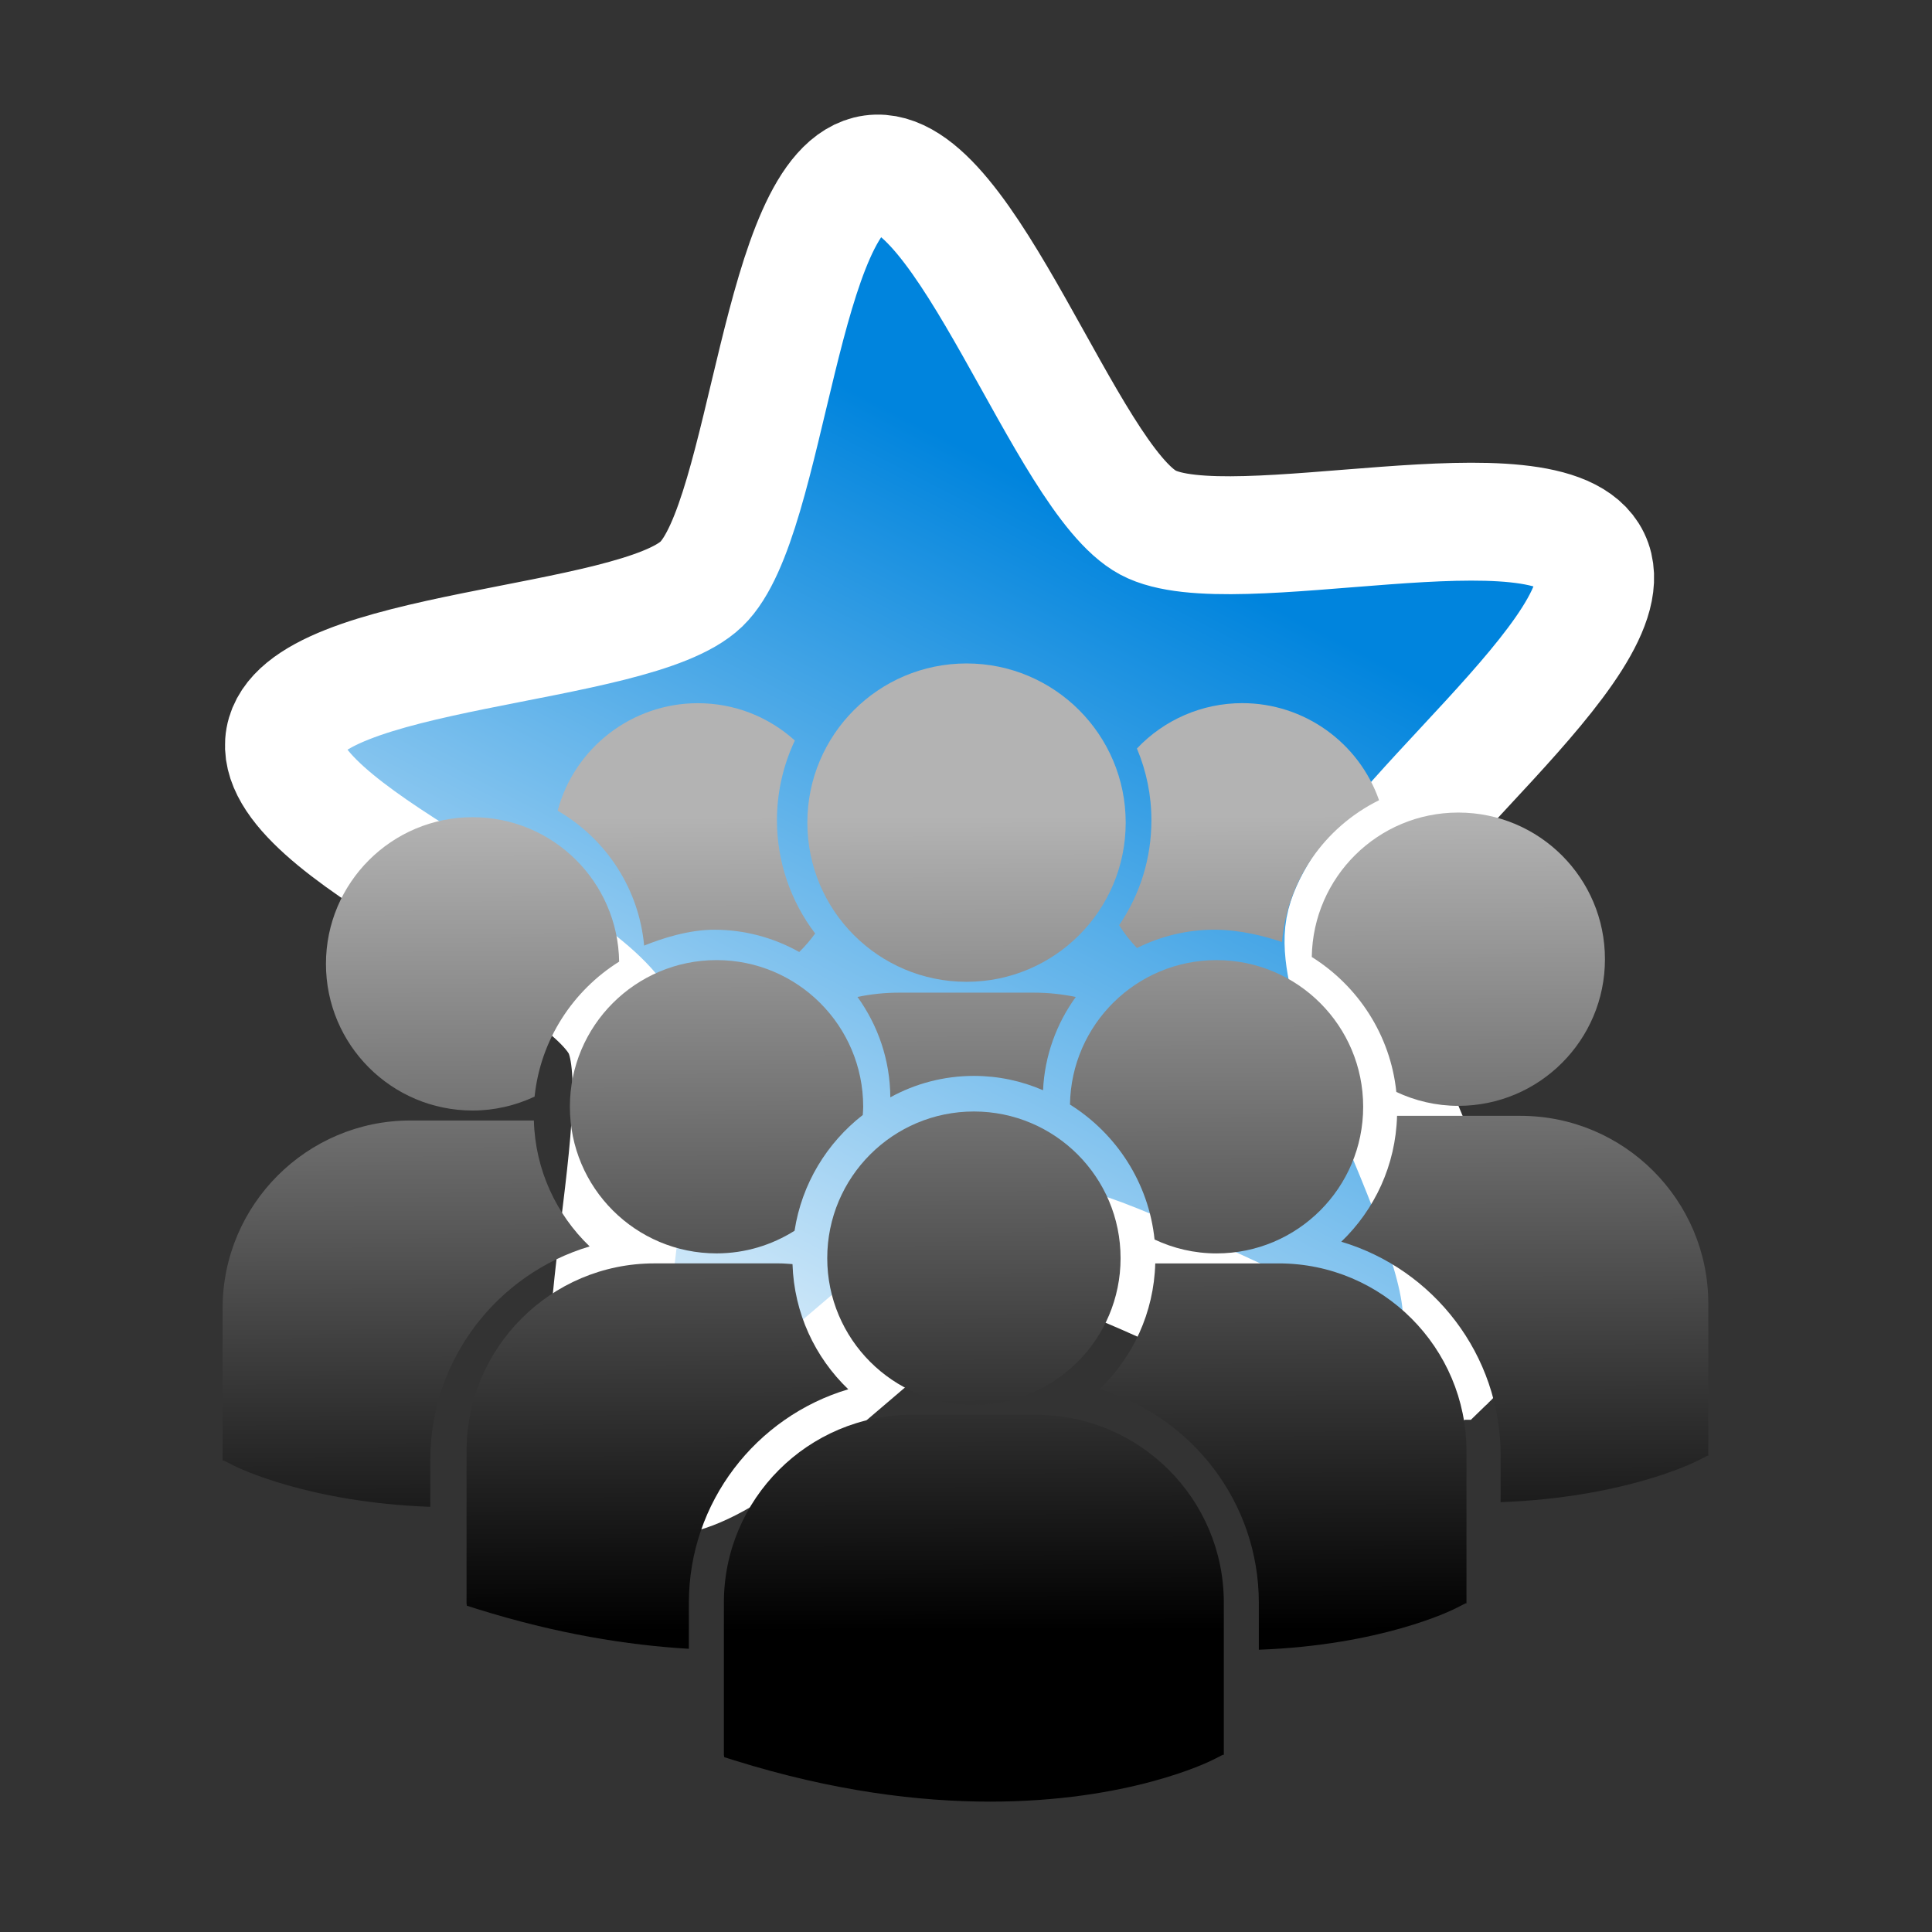 <?xml version="1.0" encoding="UTF-8" standalone="no"?>
<!-- Generator: Adobe Illustrator 16.0.0, SVG Export Plug-In . SVG Version: 6.00 Build 0)  -->

<svg
   xmlns:dc="http://purl.org/dc/elements/1.1/"
   xmlns:cc="http://creativecommons.org/ns#"
   xmlns:rdf="http://www.w3.org/1999/02/22-rdf-syntax-ns#"
   xmlns:svg="http://www.w3.org/2000/svg"
   xmlns="http://www.w3.org/2000/svg"
   xmlns:xlink="http://www.w3.org/1999/xlink"
   xmlns:sodipodi="http://sodipodi.sourceforge.net/DTD/sodipodi-0.dtd"
   xmlns:inkscape="http://www.inkscape.org/namespaces/inkscape"
   version="1.1"
   id="Capa_1"
   x="0px"
   y="0px"
   width="97.968px"
   height="97.968px"
   viewBox="0 0 97.968 97.968"
   style="enable-background:new 0 0 97.968 97.968;"
   xml:space="preserve"
   sodipodi:docname="crowdanki.svg"
   inkscape:version="0.92.5 (2060ec1f9f, 2020-04-08)"><rect x="0" y="0" width="97.968" height="97.968" fill="#333333" stroke="none"/><defs
   id="defs67"><linearGradient
     inkscape:collect="always"
     id="linearGradient4583"><stop
       style="stop-color:#000000;stop-opacity:1;"
       offset="0"
       id="stop4579" /><stop
       style="stop-color:#b3b3b3;stop-opacity:1"
       offset="1"
       id="stop4581" /></linearGradient><linearGradient
     inkscape:collect="always"
     xlink:href="#linearGradient4583"
     id="linearGradient4585"
     x1="52.836"
     y1="75.219"
     x2="52.689"
     y2="21.503"
     gradientUnits="userSpaceOnUse" /><linearGradient
     inkscape:collect="always"
     xlink:href="#linearGradient4583"
     id="linearGradient4587"
     gradientUnits="userSpaceOnUse"
     x1="52.836"
     y1="75.219"
     x2="52.689"
     y2="21.503" /><linearGradient
     inkscape:collect="always"
     xlink:href="#linearGradient4583"
     id="linearGradient4589"
     gradientUnits="userSpaceOnUse"
     x1="52.836"
     y1="75.219"
     x2="52.689"
     y2="21.503" /><linearGradient
     inkscape:collect="always"
     xlink:href="#linearGradient4583"
     id="linearGradient4591"
     gradientUnits="userSpaceOnUse"
     x1="52.836"
     y1="75.219"
     x2="52.689"
     y2="21.503" /><linearGradient
     inkscape:collect="always"
     xlink:href="#linearGradient4583"
     id="linearGradient4593"
     gradientUnits="userSpaceOnUse"
     x1="52.836"
     y1="75.219"
     x2="52.689"
     y2="21.503" /><linearGradient
     inkscape:collect="always"
     xlink:href="#linearGradient4583"
     id="linearGradient4595"
     gradientUnits="userSpaceOnUse"
     x1="52.836"
     y1="75.219"
     x2="52.689"
     y2="21.503" /><linearGradient
     inkscape:collect="always"
     xlink:href="#linearGradient4583"
     id="linearGradient4597"
     gradientUnits="userSpaceOnUse"
     x1="52.836"
     y1="75.219"
     x2="52.689"
     y2="21.503" /><linearGradient
     inkscape:collect="always"
     xlink:href="#linearGradient4583"
     id="linearGradient4599"
     gradientUnits="userSpaceOnUse"
     x1="52.836"
     y1="75.219"
     x2="52.689"
     y2="21.503" /><linearGradient
     inkscape:collect="always"
     xlink:href="#linearGradient4583"
     id="linearGradient4601"
     gradientUnits="userSpaceOnUse"
     x1="52.836"
     y1="75.219"
     x2="52.689"
     y2="21.503" /><linearGradient
     inkscape:collect="always"
     xlink:href="#linearGradient4583"
     id="linearGradient4603"
     gradientUnits="userSpaceOnUse"
     x1="52.836"
     y1="75.219"
     x2="52.689"
     y2="21.503" /><linearGradient
     inkscape:collect="always"
     xlink:href="#linearGradient4583"
     id="linearGradient4605"
     gradientUnits="userSpaceOnUse"
     x1="52.836"
     y1="75.219"
     x2="52.689"
     y2="21.503" /><linearGradient
     inkscape:collect="always"
     xlink:href="#linearGradient4583"
     id="linearGradient4607"
     gradientUnits="userSpaceOnUse"
     x1="52.836"
     y1="75.219"
     x2="52.689"
     y2="21.503" /><linearGradient
     inkscape:collect="always"
     xlink:href="#linearGradient4583"
     id="linearGradient4609"
     gradientUnits="userSpaceOnUse"
     x1="52.836"
     y1="75.219"
     x2="52.689"
     y2="21.503" /><linearGradient
     inkscape:collect="always"
     xlink:href="#linearGradient4583"
     id="linearGradient4611"
     gradientUnits="userSpaceOnUse"
     x1="52.836"
     y1="75.219"
     x2="52.689"
     y2="21.503" /><linearGradient
     inkscape:collect="always"
     xlink:href="#linearGradient4583"
     id="linearGradient4613"
     gradientUnits="userSpaceOnUse"
     x1="52.836"
     y1="75.219"
     x2="52.689"
     y2="21.503" /><linearGradient
     inkscape:collect="always"
     xlink:href="#linearGradient4583"
     id="linearGradient4615"
     gradientUnits="userSpaceOnUse"
     x1="52.836"
     y1="75.219"
     x2="52.689"
     y2="21.503" /><linearGradient
     inkscape:collect="always"
     xlink:href="#linearGradient4825"
     id="linearGradient5295"
     gradientUnits="userSpaceOnUse"
     x1="253.747"
     y1="412.83"
     x2="188"
     y2="542.333" /><linearGradient
     id="linearGradient4825"><stop
       id="stop4827"
       offset="0"
       style="stop-color:#0084dd;stop-opacity:1" /><stop
       id="stop4829"
       offset="1"
       style="stop-color:white;stop-opacity:1" /></linearGradient></defs><sodipodi:namedview
   pagecolor="#ffffff"
   bordercolor="#666666"
   borderopacity="1"
   objecttolerance="10"
   gridtolerance="10"
   guidetolerance="10"
   inkscape:pageopacity="0"
   inkscape:pageshadow="2"
   inkscape:window-width="3000"
   inkscape:window-height="1875"
   id="namedview65"
   showgrid="false"
   inkscape:zoom="6.813539"
   inkscape:cx="56.318513"
   inkscape:cy="43.316628"
   inkscape:window-x="-13"
   inkscape:window-y="-13"
   inkscape:window-maximized="1"
   inkscape:current-layer="Capa_1" />

<g
   id="g34">
</g>
<g
   id="g36">
</g>
<g
   id="g38">
</g>
<g
   id="g40">
</g>
<g
   id="g42">
</g>
<g
   id="g44">
</g>
<g
   id="g46">
</g>
<g
   id="g48">
</g>
<g
   id="g50">
</g>
<g
   id="g52">
</g>
<g
   id="g54">
</g>
<g
   id="g56">
</g>
<g
   id="g58">
</g>
<g
   id="g60">
</g>
<g
   id="g62">
</g>
<path
   transform="matrix(0.374,0.002,-0.002,0.374,-35.7,-127.356)"
   d="m 294.469,523.453 c -9.08,8.813 -45.575,-17.77 -58.101,-15.977 -12.527,1.793 -40.099,37.545 -51.287,31.633 -11.188,-5.913 2.817,-48.836 -2.759,-60.195 -5.576,-11.359 -48.099,-26.535 -45.933,-39.002 2.166,-12.467 47.316,-12.412 56.396,-21.225 9.08,-8.813 10.373,-53.945 22.899,-55.738 12.527,-1.793 26.426,41.164 37.614,47.077 11.188,5.913 54.51,-6.805 60.086,4.554 5.576,11.359 -30.984,37.853 -33.149,50.321 -2.166,12.467 23.316,49.739 14.236,58.552 z"
   inkscape:randomized="0"
   inkscape:rounded="0.21"
   inkscape:flatsided="false"
   sodipodi:arg2="1.428641"
   sodipodi:arg1="0.80032243"
   sodipodi:r2="52"
   sodipodi:r1="94"
   sodipodi:cy="456"
   sodipodi:cx="229"
   sodipodi:sides="5"
   id="path4879"
   style="fill:url(#linearGradient5295);fill-opacity:1;stroke:#ffffff;stroke-width:15.984;stroke-miterlimit:4;stroke-dasharray:none;stroke-opacity:1"
   sodipodi:type="star" /><g
   id="g32"
   style="fill:url(#linearGradient4585);fill-opacity:1"
   transform="matrix(0.769,0,0,0.769,11.288,24.831)">
	<g
   id="g30"
   style="fill:url(#linearGradient4615);fill-opacity:1">
		<path
   d="m 49.541,38.655 c 1.617,0 3.158,0.338 4.559,0.946 0.105,-2.286 0.893,-4.4 2.157,-6.15 -0.89,-0.186 -1.808,-0.285 -2.748,-0.285 h -8.906 c -0.938,0 -1.856,0.098 -2.739,0.282 1.347,1.869 2.152,4.15 2.165,6.62 1.637,-0.9 3.515,-1.413 5.512,-1.413 z"
   id="path2"
   style="fill:url(#linearGradient4587);fill-opacity:1"
   inkscape:connector-curvature="0" />
		<circle
   cx="49.054"
   cy="21.954"
   r="10.496"
   id="circle4"
   style="fill:url(#linearGradient4589);fill-opacity:1" />
		<path
   d="m 65.539,50.36 c 5.342,0 9.67,-4.33 9.67,-9.67 0,-5.342 -4.328,-9.67 -9.67,-9.67 -5.292,0 -9.583,4.251 -9.663,9.524 3.049,1.912 5.187,5.146 5.577,8.9 1.242,0.582 2.623,0.916 4.086,0.916 z"
   id="path6"
   style="fill:url(#linearGradient4591);fill-opacity:1"
   inkscape:connector-curvature="0" />
		<path
   d="m 32.571,31.019 c -5.343,0 -9.671,4.329 -9.671,9.67 0,5.341 4.328,9.669 9.671,9.669 1.892,0 3.651,-0.553 5.143,-1.492 0.475,-3.091 2.132,-5.794 4.499,-7.634 0.01,-0.181 0.027,-0.36 0.027,-0.543 0,-5.341 -4.33,-9.67 -9.669,-9.67 z"
   id="path8"
   style="fill:url(#linearGradient4593);fill-opacity:1"
   inkscape:connector-curvature="0" />
		<path
   d="m 71.82,30.813 c 3.049,1.912 5.187,5.146 5.576,8.901 1.241,0.581 2.623,0.916 4.086,0.916 5.342,0 9.67,-4.329 9.67,-9.67 0,-5.341 -4.328,-9.67 -9.67,-9.67 -5.291,-10e-4 -9.582,4.251 -9.662,9.523 z"
   id="path10"
   style="fill:url(#linearGradient4595);fill-opacity:1"
   inkscape:connector-curvature="0" />
		<circle
   cx="49.541"
   cy="50.673"
   r="9.671"
   id="circle12"
   style="fill:url(#linearGradient4597);fill-opacity:1" />
		<path
   d="m 69.643,51.019 h -8.144 c -0.089,3.258 -1.479,6.192 -3.679,8.301 6.068,1.806 10.509,7.434 10.509,14.082 v 3.092 c 8.04,-0.297 12.674,-2.573 12.979,-2.729 l 0.646,-0.328 h 0.067 V 63.401 C 82.023,56.573 76.469,51.019 69.643,51.019 Z"
   id="path14"
   style="fill:url(#linearGradient4599);fill-opacity:1"
   inkscape:connector-curvature="0" />
		<path
   d="m 85.585,41.289 h -8.142 c -0.088,3.258 -1.479,6.192 -3.678,8.301 6.068,1.806 10.508,7.433 10.508,14.081 v 3.092 c 8.039,-0.296 12.674,-2.572 12.979,-2.729 l 0.646,-0.327 h 0.069 V 53.671 c 0,-6.827 -5.554,-12.382 -12.382,-12.382 z"
   id="path16"
   style="fill:url(#linearGradient4601);fill-opacity:1"
   inkscape:connector-curvature="0" />
		<path
   d="m 41.256,59.319 c -2.189,-2.099 -3.575,-5.017 -3.677,-8.254 -0.301,-0.022 -0.6,-0.047 -0.908,-0.047 h -8.203 c -6.828,0 -12.383,5.555 -12.383,12.383 v 10.037 l 0.025,0.155 0.691,0.218 c 5.227,1.633 9.893,2.383 13.944,2.621 v -3.031 c 0.002,-6.647 4.441,-12.275 10.511,-14.082 z"
   id="path18"
   style="fill:url(#linearGradient4603);fill-opacity:1"
   inkscape:connector-curvature="0" />
		<path
   d="m 53.643,61.003 h -8.206 c -6.828,0 -12.383,5.557 -12.383,12.382 v 10.037 l 0.026,0.157 0.69,0.216 c 6.516,2.035 12.177,2.715 16.835,2.715 9.101,0 14.375,-2.595 14.701,-2.76 l 0.646,-0.328 H 66.02 V 73.385 C 66.023,66.558 60.469,61.003 53.643,61.003 Z"
   id="path20"
   style="fill:url(#linearGradient4605);fill-opacity:1"
   inkscape:connector-curvature="0" />
		<path
   d="m 16.486,40.938 c 1.463,0 2.844,-0.335 4.086,-0.916 0.39,-3.755 2.527,-6.99 5.576,-8.902 -0.08,-5.271 -4.371,-9.523 -9.662,-9.523 -5.343,0 -9.671,4.329 -9.671,9.671 0,5.341 4.328,9.67 9.671,9.67 z"
   id="path22"
   style="fill:url(#linearGradient4607);fill-opacity:1"
   inkscape:connector-curvature="0" />
		<path
   d="M 24.202,49.899 C 22.004,47.79 20.613,44.855 20.525,41.596 H 12.382 C 5.554,41.597 0,47.152 0,53.979 v 10.037 h 0.069 l 0.646,0.327 c 0.306,0.154 4.939,2.433 12.979,2.728 v -3.092 c 0,-6.647 4.439,-12.275 10.508,-14.08 z"
   id="path24"
   style="fill:url(#linearGradient4609);fill-opacity:1"
   inkscape:connector-curvature="0" />
		<path
   d="m 27.796,30.063 c 1.16,-0.47 2.93,-1.047 4.62,-1.047 1.967,0 3.891,0.506 5.607,1.469 0.382,-0.375 0.732,-0.783 1.05,-1.22 -1.63,-2.141 -2.52,-4.765 -2.52,-7.464 0,-1.818 0.406,-3.622 1.18,-5.261 -1.762,-1.592 -4.01,-2.461 -6.399,-2.461 -4.348,0 -8.133,2.943 -9.241,7.088 3.248,1.89 5.364,5.194 5.703,8.896 z"
   id="path26"
   style="fill:url(#linearGradient4611);fill-opacity:1"
   inkscape:connector-curvature="0" />
		<path
   d="m 59.117,28.718 c 0.336,0.534 0.729,1.037 1.175,1.505 1.588,-0.792 3.334,-1.208 5.092,-1.208 1.729,0 3.386,0.442 4.472,0.812 0.34,-4.013 2.767,-7.555 6.4,-9.35 -1.332,-3.805 -4.938,-6.402 -9.021,-6.402 -2.64,0 -5.14,1.084 -6.945,2.992 0.634,1.512 0.955,3.101 0.955,4.73 -10e-4,2.495 -0.735,4.873 -2.128,6.921 z"
   id="path28"
   style="fill:url(#linearGradient4613);fill-opacity:1"
   inkscape:connector-curvature="0" />
	</g>
</g></svg>